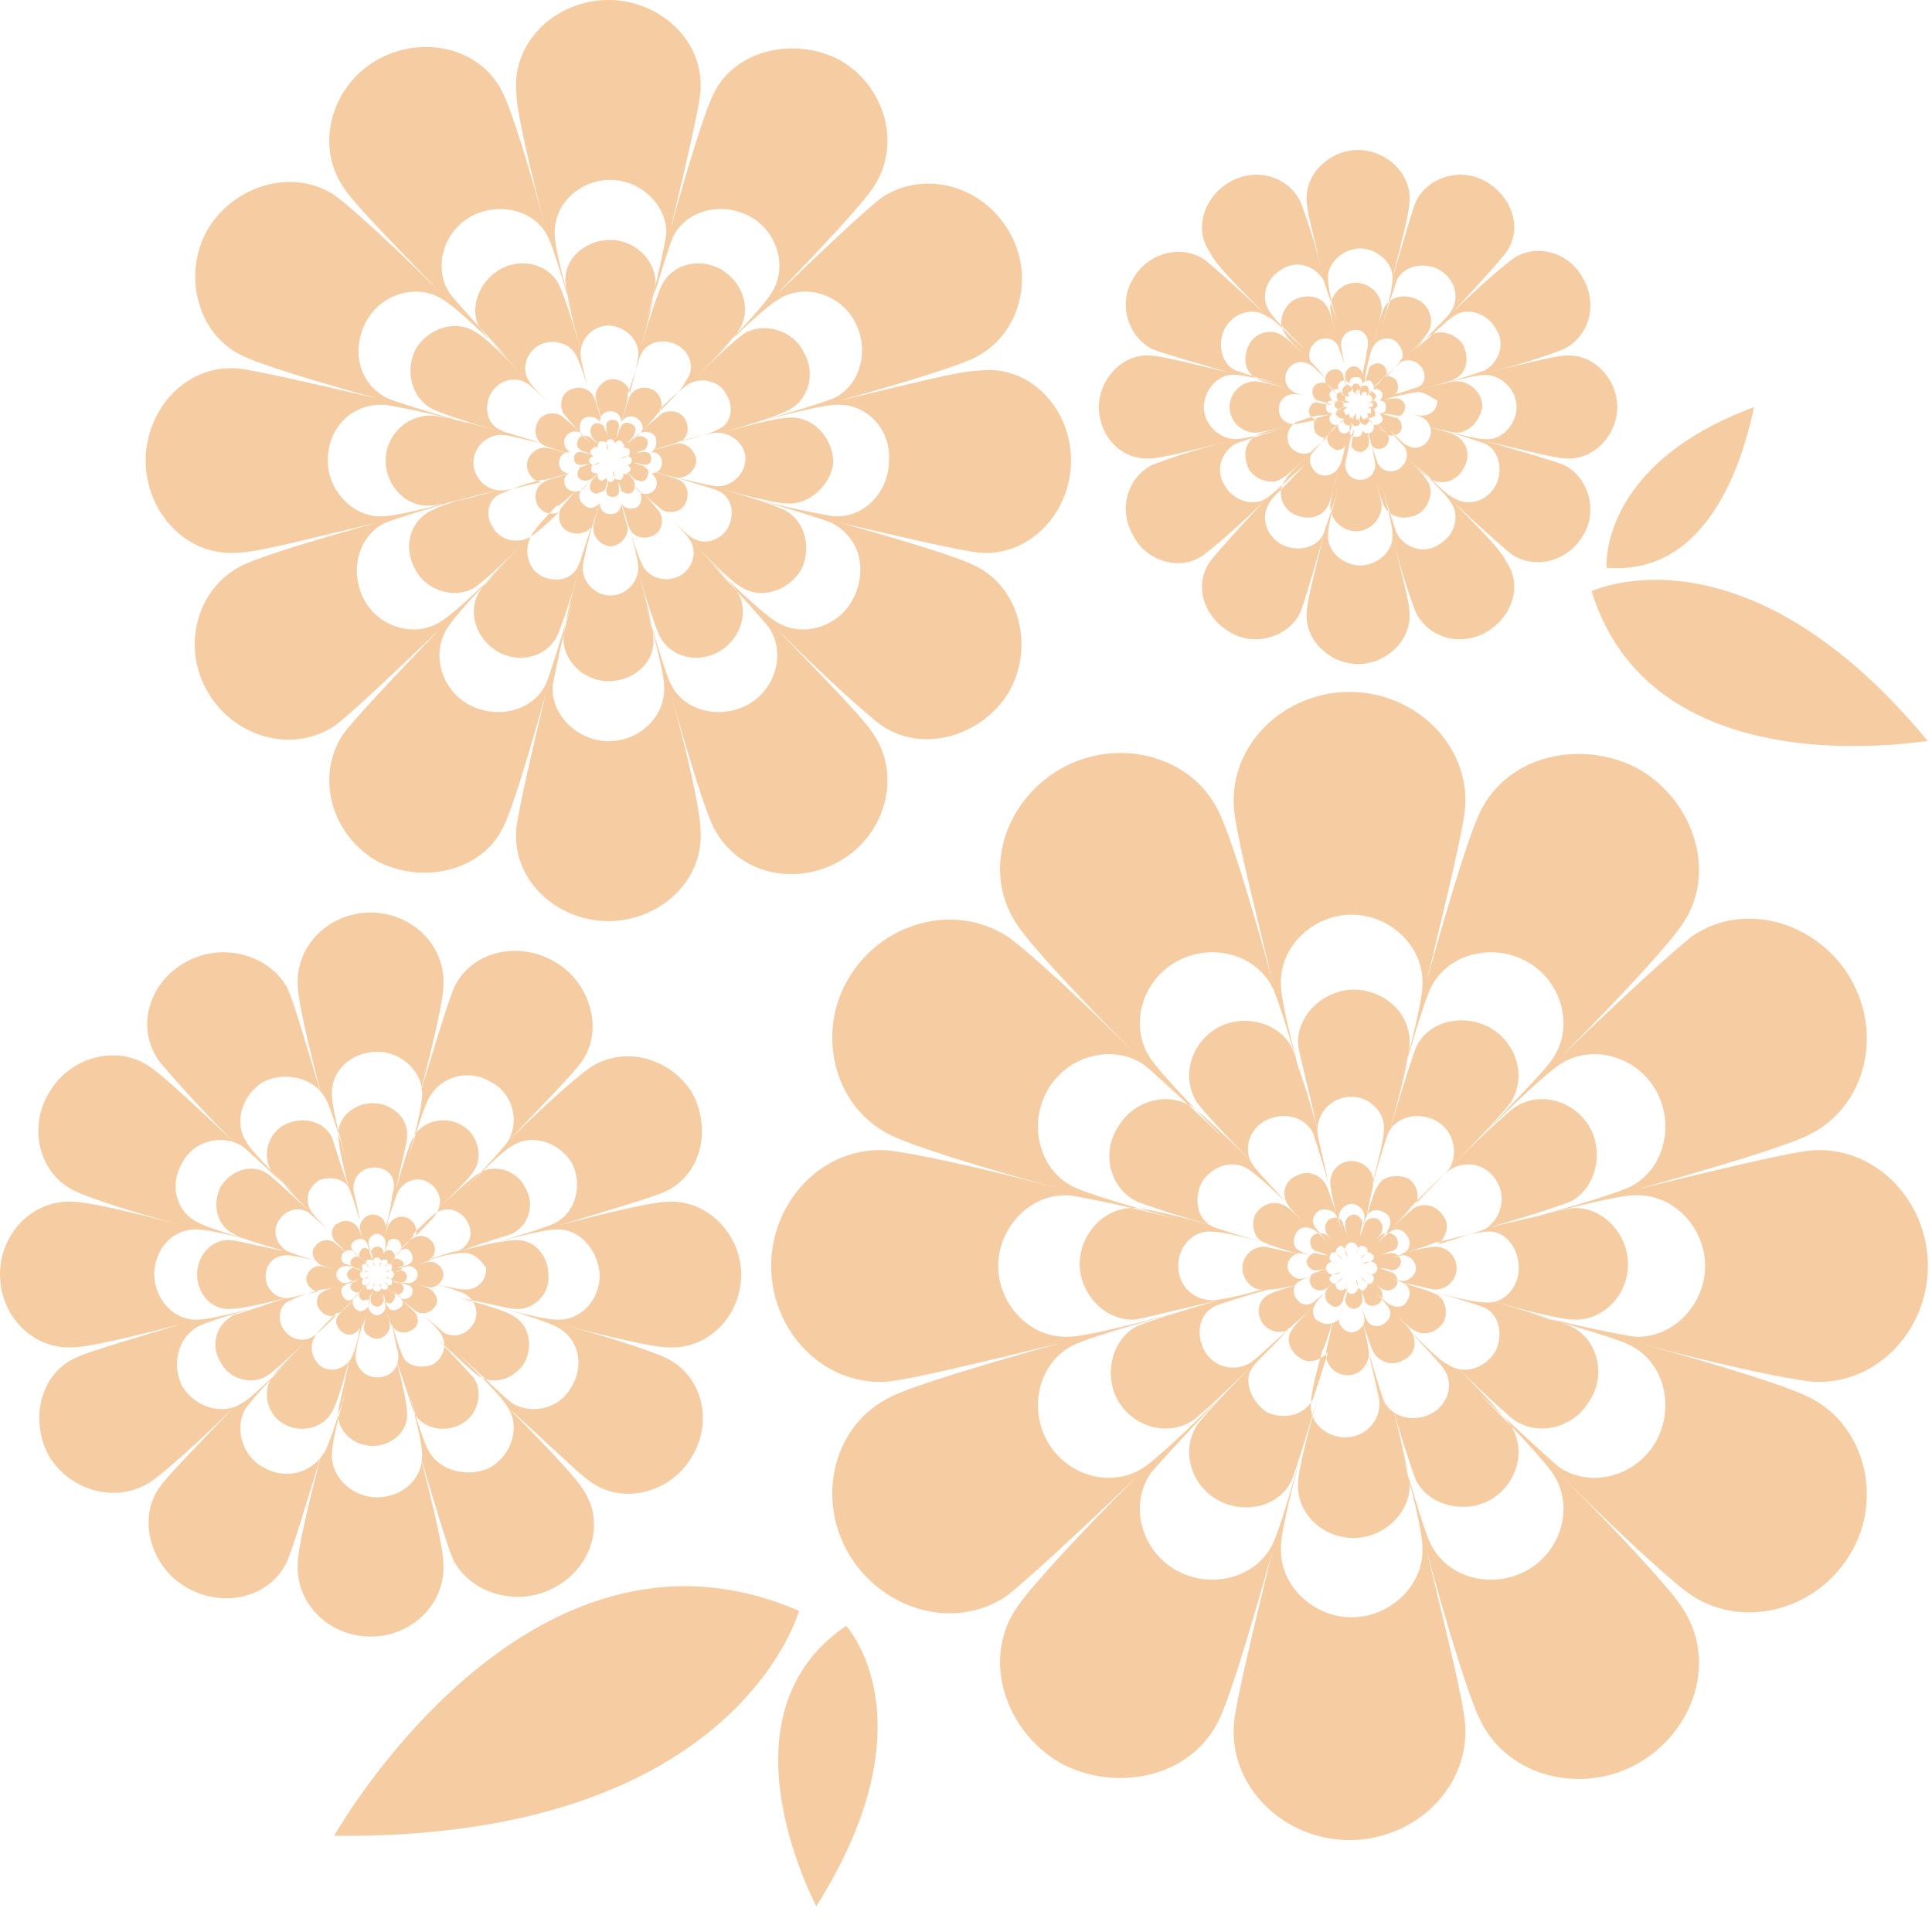 <svg width="55" height="55" viewBox="0 0 55 55" fill="none" xmlns="http://www.w3.org/2000/svg">
<path fill-rule="evenodd" clip-rule="evenodd" d="M30.491 13.111C30.491 14.575 29.332 15.855 27.868 15.733C27.32 15.672 25.734 15.306 23.905 14.879C25.673 15.367 27.259 15.855 27.746 16.099C29.027 16.709 29.454 18.416 28.722 19.697C27.99 20.916 26.344 21.465 25.124 20.673C24.697 20.368 23.478 19.27 22.136 17.928C23.417 19.27 24.575 20.429 24.88 20.916C25.673 22.136 25.185 23.783 23.905 24.514C22.624 25.246 20.977 24.88 20.307 23.539C20.063 23.051 19.575 21.465 19.087 19.697C19.575 21.465 19.941 23.112 19.941 23.6C20.063 25.063 18.782 26.222 17.319 26.222C15.855 26.222 14.575 25.063 14.697 23.6C14.757 23.051 15.123 21.465 15.55 19.697C15.062 21.465 14.575 23.051 14.331 23.539C13.721 24.819 12.013 25.185 10.733 24.514C9.452 23.783 8.964 22.136 9.757 20.916C10.062 20.49 11.22 19.27 12.501 17.928C11.159 19.209 9.94 20.368 9.513 20.673C8.293 21.465 6.647 20.977 5.915 19.697C5.183 18.477 5.549 16.77 6.891 16.099C7.379 15.855 8.964 15.367 10.733 14.879C8.903 15.306 7.318 15.733 6.769 15.733C5.305 15.855 4.147 14.575 4.147 13.111C4.147 11.647 5.305 10.367 6.769 10.489C7.318 10.55 8.903 10.916 10.733 11.342C8.964 10.855 7.379 10.367 6.891 10.123C5.61 9.513 5.183 7.806 5.915 6.525C6.647 5.305 8.293 4.757 9.513 5.549C9.94 5.854 11.159 6.952 12.501 8.293C11.22 6.952 10.062 5.793 9.757 5.305C8.964 4.086 9.452 2.439 10.733 1.707C12.013 0.976 13.721 1.342 14.331 2.683C14.575 3.171 15.062 4.757 15.55 6.525C15.062 4.757 14.697 3.11 14.697 2.622C14.575 1.159 15.855 0 17.319 0C18.782 0 20.063 1.159 19.941 2.622C19.88 3.171 19.514 4.757 19.087 6.525C19.575 4.757 20.063 3.171 20.307 2.683C20.916 1.403 22.624 1.037 23.905 1.707C25.185 2.439 25.673 4.086 24.88 5.305C24.575 5.793 23.417 7.013 22.136 8.354C23.478 7.074 24.697 5.915 25.124 5.61C26.344 4.818 27.99 5.305 28.722 6.586C29.454 7.806 29.088 9.513 27.746 10.184C27.259 10.428 25.673 10.916 23.905 11.403C25.734 10.977 27.32 10.55 27.868 10.55C29.332 10.367 30.491 11.647 30.491 13.111ZM23.783 11.525C23.478 11.525 22.441 11.769 21.343 12.074C22.441 11.769 23.417 11.464 23.722 11.342C24.514 10.977 24.758 9.94 24.331 9.147C23.905 8.354 22.868 8.05 22.136 8.537C21.831 8.72 21.099 9.391 20.307 10.184C21.099 9.391 21.77 8.659 21.953 8.354C22.441 7.623 22.136 6.586 21.343 6.159C20.551 5.732 19.514 5.976 19.148 6.769C19.026 7.074 18.721 8.05 18.416 9.086C18.721 7.989 18.904 7.013 18.965 6.708C19.026 5.854 18.233 5.122 17.38 5.122C16.465 5.122 15.733 5.854 15.794 6.708C15.794 7.013 16.038 7.989 16.343 9.086C16.038 7.989 15.733 7.013 15.611 6.769C15.245 5.976 14.209 5.732 13.416 6.159C12.623 6.586 12.318 7.623 12.806 8.354C12.989 8.598 13.66 9.33 14.453 10.184C13.66 9.391 12.928 8.72 12.623 8.537C11.891 8.05 10.855 8.354 10.428 9.147C10.001 9.94 10.184 10.916 11.038 11.342C11.342 11.464 12.318 11.769 13.416 12.074C12.318 11.769 11.342 11.586 10.977 11.525C10.001 11.464 9.33 12.196 9.33 13.111C9.33 13.965 10.062 14.757 10.916 14.697C11.22 14.697 12.257 14.453 13.355 14.148C12.257 14.453 11.281 14.757 10.977 14.879C10.184 15.245 9.94 16.282 10.367 17.075C10.794 17.867 11.83 18.172 12.562 17.684C12.867 17.502 13.599 16.831 14.392 16.038C13.599 16.831 12.928 17.563 12.745 17.867C12.257 18.599 12.562 19.636 13.355 20.063C14.148 20.49 15.184 20.246 15.55 19.453C15.672 19.148 15.977 18.172 16.282 17.136C15.977 18.233 15.794 19.209 15.733 19.514C15.672 20.368 16.465 21.099 17.319 21.099C18.233 21.099 18.965 20.368 18.904 19.514C18.904 19.209 18.66 18.233 18.355 17.136C18.66 18.233 18.965 19.209 19.087 19.453C19.453 20.246 20.49 20.49 21.282 20.063C22.075 19.636 22.38 18.599 21.892 17.867C21.709 17.624 21.038 16.892 20.246 16.038C21.038 16.831 21.77 17.502 22.075 17.684C22.807 18.172 23.844 17.867 24.27 17.075C24.697 16.282 24.514 15.306 23.661 14.879C23.356 14.757 22.38 14.453 21.282 14.148C22.38 14.453 23.356 14.636 23.722 14.697C24.636 14.757 25.307 13.965 25.307 13.111C25.368 12.196 24.636 11.464 23.783 11.525ZM22.38 14.331C22.136 14.331 21.343 14.148 20.49 13.904C21.343 14.148 22.075 14.392 22.319 14.514C22.929 14.818 23.112 15.611 22.807 16.221C22.441 16.831 21.648 17.075 21.099 16.709C20.856 16.587 20.307 16.038 19.697 15.428C20.307 16.038 20.856 16.648 20.977 16.831C21.343 17.38 21.099 18.172 20.49 18.538C19.88 18.904 19.087 18.721 18.782 18.111C18.66 17.867 18.416 17.136 18.172 16.282C18.416 17.136 18.599 17.928 18.599 18.172C18.66 18.843 18.05 19.392 17.319 19.392C16.648 19.392 16.038 18.843 16.038 18.172C16.038 17.928 16.221 17.136 16.465 16.282C16.221 17.136 15.977 17.867 15.855 18.111C15.55 18.721 14.757 18.904 14.148 18.538C13.538 18.172 13.294 17.38 13.66 16.831C13.782 16.587 14.331 16.038 14.94 15.428C14.331 16.038 13.721 16.587 13.538 16.709C12.989 17.075 12.135 16.831 11.83 16.221C11.464 15.611 11.647 14.818 12.318 14.514C12.562 14.392 13.294 14.148 14.148 13.965C13.294 14.209 12.501 14.392 12.257 14.392C11.586 14.453 10.977 13.843 10.977 13.111C10.977 12.44 11.525 11.83 12.257 11.83C12.501 11.83 13.294 12.013 14.148 12.257C13.294 12.013 12.562 11.769 12.318 11.647C11.708 11.342 11.525 10.55 11.83 9.94C12.196 9.33 12.989 9.086 13.538 9.452C13.782 9.574 14.331 10.123 14.94 10.733C14.331 10.123 13.782 9.513 13.66 9.33C13.355 8.842 13.599 8.05 14.209 7.684C14.818 7.318 15.611 7.501 15.916 8.11C16.038 8.354 16.282 9.086 16.526 9.94C16.282 9.086 16.099 8.293 16.099 8.05C16.038 7.379 16.648 6.83 17.38 6.83C18.05 6.83 18.66 7.379 18.66 8.05C18.66 8.293 18.477 9.086 18.233 9.94C18.477 9.086 18.721 8.354 18.843 8.11C19.148 7.501 19.941 7.318 20.551 7.684C21.16 8.05 21.404 8.842 21.038 9.391C20.916 9.635 20.368 10.184 19.758 10.794C20.368 10.184 20.977 9.635 21.16 9.513C21.709 9.147 22.563 9.391 22.868 10.001C23.234 10.611 23.051 11.403 22.38 11.708C22.136 11.83 21.404 12.074 20.551 12.318C21.404 12.074 22.197 11.891 22.441 11.891C23.112 11.83 23.722 12.44 23.722 13.172C23.661 13.782 23.051 14.392 22.38 14.331ZM15.428 16.404C15.794 16.587 16.282 16.526 16.465 16.099C16.526 15.977 16.648 15.55 16.831 15.001C16.709 15.184 16.404 15.245 16.16 15.123C15.916 15.001 15.855 14.697 15.977 14.453C16.038 14.392 16.221 14.148 16.465 13.904C16.221 14.148 15.977 14.331 15.916 14.392H15.855C15.489 14.757 15.184 15.123 15.123 15.245C14.879 15.733 15.062 16.221 15.428 16.404ZM17.075 14.331C17.075 14.514 17.197 14.636 17.38 14.636C17.563 14.636 17.684 14.514 17.684 14.331C17.745 14.453 17.928 14.514 18.111 14.453C18.233 14.392 18.294 14.209 18.233 14.026C18.172 13.965 18.05 13.843 17.928 13.721C18.05 13.843 18.233 13.965 18.233 14.026C18.355 14.087 18.538 14.087 18.66 13.904C18.721 13.782 18.721 13.599 18.538 13.477C18.721 13.477 18.843 13.355 18.843 13.172C18.843 12.989 18.721 12.867 18.538 12.867C18.66 12.806 18.721 12.623 18.66 12.44C18.599 12.318 18.416 12.257 18.233 12.318C18.172 12.379 18.05 12.501 17.928 12.623C18.05 12.501 18.172 12.318 18.233 12.318C18.355 12.196 18.294 12.013 18.111 11.891C17.989 11.83 17.806 11.83 17.684 12.013C17.684 11.83 17.563 11.708 17.38 11.708C17.197 11.708 17.075 11.83 17.075 12.013C17.014 11.891 16.831 11.83 16.648 11.891C16.526 11.952 16.465 12.135 16.526 12.318C16.587 12.379 16.709 12.501 16.831 12.623C16.709 12.501 16.526 12.379 16.526 12.318C16.404 12.257 16.221 12.257 16.099 12.44C16.038 12.562 16.038 12.745 16.221 12.867C16.038 12.867 15.916 12.989 15.916 13.172C15.916 13.355 16.038 13.477 16.221 13.477C16.038 13.538 16.038 13.721 16.099 13.843C16.16 13.965 16.343 14.026 16.526 13.965C16.587 13.904 16.709 13.782 16.831 13.66C16.709 13.782 16.587 13.965 16.526 13.965C16.465 14.087 16.465 14.27 16.648 14.392C16.77 14.514 16.953 14.453 17.075 14.331ZM14.026 15.001C14.209 15.367 14.697 15.489 15.062 15.306C15.184 15.245 15.55 14.94 15.916 14.575C15.672 14.697 15.428 14.575 15.306 14.392C15.184 14.148 15.245 13.843 15.489 13.721C15.55 13.66 15.855 13.599 16.221 13.477C15.916 13.538 15.611 13.66 15.489 13.66C15.489 13.66 15.489 13.66 15.428 13.66C14.879 13.782 14.453 13.965 14.331 14.026C13.904 14.148 13.782 14.636 14.026 15.001ZM17.319 9.269C16.892 9.269 16.526 9.635 16.526 10.062C16.526 10.245 16.648 10.672 16.77 11.22C16.648 10.672 16.465 10.245 16.404 10.123C16.221 9.757 15.733 9.635 15.367 9.818C15.001 10.001 14.818 10.489 15.062 10.855C15.123 10.977 15.489 11.342 15.855 11.708C15.489 11.342 15.123 10.977 15.001 10.916C14.636 10.672 14.148 10.855 13.965 11.22C13.782 11.586 13.843 12.074 14.27 12.257C14.392 12.318 14.879 12.44 15.428 12.623C14.879 12.501 14.453 12.379 14.27 12.379C13.843 12.379 13.477 12.745 13.477 13.172C13.477 13.599 13.843 13.965 14.27 13.965C14.453 13.965 14.879 13.843 15.428 13.721C15.184 13.721 15.001 13.477 15.001 13.233C15.001 12.989 15.245 12.745 15.489 12.745C15.611 12.745 15.855 12.806 16.221 12.928C15.916 12.806 15.611 12.745 15.489 12.684C15.245 12.562 15.184 12.257 15.306 12.013C15.428 11.769 15.733 11.708 15.977 11.83C16.038 11.891 16.282 12.074 16.526 12.318C16.282 12.074 16.099 11.83 16.038 11.769C15.916 11.525 15.977 11.22 16.221 11.099C16.465 10.977 16.77 11.038 16.892 11.281C16.953 11.342 17.014 11.647 17.136 12.013C17.075 11.708 16.953 11.403 16.953 11.281C16.953 11.038 17.197 10.794 17.441 10.794C17.684 10.794 17.928 10.977 17.928 11.22C18.05 10.733 18.172 10.245 18.172 10.062C18.172 9.635 17.745 9.269 17.319 9.269ZM19.27 9.818C18.904 9.635 18.416 9.696 18.233 10.123C18.172 10.245 18.05 10.733 17.867 11.22C17.867 11.22 17.867 11.22 17.867 11.281C17.867 11.403 17.806 11.647 17.684 12.013C17.806 11.708 17.867 11.403 17.928 11.281C18.05 11.038 18.355 10.977 18.599 11.099C18.782 11.22 18.904 11.464 18.782 11.708C19.148 11.342 19.453 11.038 19.514 10.855C19.819 10.489 19.636 10.001 19.27 9.818ZM20.673 11.22C20.49 10.855 20.002 10.733 19.636 10.916C19.514 10.977 19.148 11.281 18.782 11.647V11.708C18.721 11.769 18.538 12.013 18.294 12.257C18.538 12.013 18.782 11.83 18.843 11.769C19.087 11.647 19.392 11.708 19.514 11.952C19.636 12.196 19.575 12.44 19.392 12.562C19.88 12.44 20.307 12.318 20.49 12.196C20.795 12.074 20.916 11.586 20.673 11.22ZM20.429 12.318C20.246 12.318 19.819 12.44 19.331 12.562C19.27 12.623 18.965 12.684 18.599 12.806C18.904 12.745 19.209 12.623 19.331 12.623C19.575 12.623 19.819 12.867 19.819 13.111C19.819 13.355 19.575 13.599 19.331 13.599C19.209 13.599 18.965 13.538 18.599 13.416C18.904 13.538 19.209 13.599 19.331 13.66C19.575 13.782 19.636 14.087 19.514 14.331C19.392 14.575 19.087 14.636 18.843 14.514C18.782 14.453 18.538 14.27 18.294 14.026C18.538 14.27 18.721 14.514 18.782 14.575C18.904 14.818 18.843 15.123 18.599 15.245C18.355 15.367 18.05 15.306 17.928 15.062C17.867 14.94 17.806 14.636 17.684 14.331C17.745 14.636 17.867 14.94 17.867 15.062C17.867 15.306 17.624 15.55 17.38 15.55C17.136 15.55 16.892 15.306 16.892 15.062C16.892 14.94 16.953 14.697 17.075 14.331C16.953 14.636 16.892 14.94 16.831 15.062C16.709 15.55 16.587 16.038 16.587 16.16C16.587 16.587 16.953 16.953 17.38 16.953C17.806 16.953 18.172 16.587 18.172 16.16C18.172 15.977 18.05 15.55 17.928 15.001C18.05 15.55 18.233 15.977 18.294 16.099C18.477 16.465 18.965 16.587 19.331 16.404C19.697 16.221 19.88 15.733 19.636 15.367C19.575 15.245 19.209 14.879 18.843 14.514C19.209 14.879 19.575 15.245 19.697 15.306C20.063 15.55 20.551 15.367 20.734 15.001C20.916 14.636 20.856 14.148 20.429 13.965C20.307 13.904 19.819 13.782 19.27 13.599C19.819 13.721 20.246 13.843 20.429 13.843C20.856 13.843 21.221 13.477 21.221 13.05C21.221 12.684 20.856 12.318 20.429 12.318ZM16.892 14.026C16.77 13.965 16.77 13.843 16.831 13.721C16.831 13.66 16.953 13.599 17.014 13.477C16.892 13.599 16.831 13.66 16.77 13.66C16.648 13.721 16.526 13.66 16.465 13.599C16.404 13.477 16.465 13.355 16.526 13.294C16.587 13.294 16.709 13.233 16.831 13.172C16.709 13.233 16.587 13.233 16.526 13.233C16.404 13.233 16.343 13.172 16.343 13.05C16.343 12.928 16.404 12.867 16.526 12.867C16.587 12.867 16.709 12.928 16.831 12.928C16.709 12.867 16.587 12.867 16.526 12.806C16.404 12.745 16.404 12.623 16.465 12.501C16.526 12.379 16.648 12.379 16.77 12.44C16.831 12.44 16.892 12.562 17.014 12.623C16.892 12.501 16.831 12.44 16.831 12.379C16.77 12.257 16.831 12.135 16.892 12.074C17.014 12.013 17.136 12.074 17.197 12.135C17.197 12.196 17.258 12.318 17.319 12.44C17.258 12.318 17.258 12.196 17.258 12.135C17.258 12.013 17.319 11.952 17.441 11.952C17.563 11.952 17.623 12.013 17.623 12.135C17.623 12.196 17.563 12.318 17.563 12.44C17.623 12.318 17.624 12.196 17.684 12.135C17.745 12.013 17.867 12.013 17.989 12.074C18.111 12.135 18.111 12.257 18.05 12.379C18.05 12.44 17.928 12.501 17.867 12.623C17.989 12.501 18.05 12.44 18.111 12.44C18.233 12.379 18.355 12.44 18.416 12.501C18.477 12.623 18.416 12.745 18.355 12.806C18.294 12.806 18.172 12.867 18.05 12.928C18.172 12.867 18.294 12.867 18.355 12.867C18.477 12.867 18.538 12.928 18.538 13.05C18.538 13.172 18.477 13.233 18.355 13.233C18.294 13.233 18.172 13.172 18.05 13.172C18.172 13.233 18.294 13.233 18.355 13.294C18.477 13.355 18.477 13.477 18.416 13.599C18.355 13.721 18.233 13.721 18.111 13.66C18.05 13.66 17.989 13.538 17.867 13.477C17.989 13.599 18.05 13.66 18.05 13.721C18.111 13.843 18.05 13.965 17.989 14.026C17.867 14.087 17.745 14.026 17.684 13.965C17.684 13.904 17.623 13.782 17.563 13.66C17.623 13.782 17.623 13.904 17.623 13.965C17.623 14.087 17.563 14.148 17.441 14.148C17.319 14.148 17.258 14.087 17.258 13.965C17.258 13.904 17.319 13.782 17.319 13.66C17.258 13.782 17.258 13.904 17.197 13.965C17.075 14.026 16.953 14.087 16.892 14.026ZM17.075 13.66C17.136 13.721 17.197 13.66 17.258 13.599C17.258 13.66 17.319 13.721 17.38 13.721C17.441 13.721 17.502 13.66 17.502 13.599C17.502 13.599 17.502 13.477 17.441 13.416C17.441 13.477 17.502 13.599 17.502 13.599C17.502 13.66 17.624 13.66 17.684 13.66C17.745 13.599 17.745 13.538 17.745 13.477C17.806 13.538 17.867 13.477 17.928 13.416C17.989 13.355 17.928 13.294 17.867 13.233C17.928 13.233 17.989 13.172 17.989 13.111C17.989 13.05 17.928 12.989 17.867 12.989C17.867 12.989 17.745 12.989 17.684 13.05C17.745 13.05 17.867 12.989 17.867 12.989C17.928 12.989 17.928 12.867 17.928 12.806C17.867 12.745 17.806 12.745 17.745 12.745C17.806 12.684 17.745 12.623 17.684 12.562C17.624 12.501 17.563 12.562 17.502 12.623C17.502 12.562 17.441 12.501 17.38 12.501C17.319 12.501 17.258 12.562 17.258 12.623C17.258 12.623 17.258 12.745 17.319 12.806C17.319 12.745 17.258 12.623 17.258 12.623C17.258 12.562 17.136 12.562 17.075 12.562C17.014 12.623 17.014 12.684 17.014 12.745C16.953 12.684 16.892 12.745 16.831 12.806C16.77 12.867 16.831 12.928 16.892 12.989C16.831 12.989 16.77 13.05 16.77 13.111C16.77 13.172 16.831 13.233 16.892 13.233C16.892 13.233 17.014 13.233 17.075 13.172C17.014 13.172 16.892 13.233 16.892 13.233C16.831 13.233 16.831 13.355 16.831 13.416C16.892 13.477 16.953 13.477 17.014 13.477C17.014 13.538 17.014 13.66 17.075 13.66Z" fill="#f6cda2"/>
<path fill-rule="evenodd" clip-rule="evenodd" d="M54.883 36.04C54.883 37.869 53.419 39.455 51.59 39.333C50.919 39.272 48.907 38.845 46.651 38.235C48.907 38.845 50.858 39.455 51.468 39.76C53.115 40.553 53.602 42.687 52.688 44.211C51.773 45.797 49.7 46.407 48.175 45.431C47.626 45.065 46.102 43.663 44.455 42.016C46.102 43.663 47.504 45.187 47.87 45.736C48.907 47.26 48.236 49.273 46.651 50.188C45.065 51.102 42.931 50.614 42.138 48.968C41.833 48.358 41.223 46.407 40.614 44.15C41.162 46.407 41.65 48.358 41.711 49.09C41.833 50.919 40.248 52.383 38.418 52.383C36.589 52.383 35.003 50.919 35.125 49.09C35.186 48.419 35.674 46.407 36.223 44.15C35.613 46.346 35.003 48.358 34.698 48.968C33.906 50.614 31.771 51.041 30.186 50.188C28.6 49.273 27.929 47.199 28.966 45.736C29.332 45.187 30.735 43.663 32.381 42.016C30.735 43.602 29.21 45.004 28.661 45.431C27.137 46.468 25.063 45.797 24.148 44.211C23.234 42.626 23.722 40.553 25.368 39.76C25.978 39.455 27.99 38.845 30.186 38.235C27.929 38.784 25.917 39.272 25.246 39.333C23.417 39.455 21.953 37.869 21.953 36.04C21.953 34.21 23.417 32.625 25.246 32.747C25.917 32.808 27.929 33.235 30.186 33.844C27.929 33.235 25.978 32.625 25.368 32.32C23.722 31.527 23.234 29.393 24.148 27.868C25.063 26.283 27.137 25.673 28.661 26.649C29.21 27.015 30.735 28.417 32.381 30.064C30.735 28.417 29.332 26.893 28.966 26.344C27.929 24.819 28.6 22.807 30.186 21.892C31.771 20.977 33.906 21.465 34.698 23.112C35.003 23.722 35.613 25.673 36.223 27.929C35.674 25.673 35.186 23.722 35.125 22.99C35.003 21.16 36.589 19.697 38.418 19.697C40.248 19.697 41.833 21.16 41.711 22.99C41.65 23.661 41.162 25.673 40.614 27.929C41.223 25.734 41.833 23.722 42.138 23.112C42.931 21.465 45.065 21.038 46.651 21.892C48.236 22.807 48.907 24.88 47.87 26.344C47.504 26.893 46.102 28.417 44.455 30.064C46.102 28.478 47.626 27.076 48.175 26.649C49.7 25.612 51.773 26.283 52.688 27.868C53.602 29.454 53.115 31.527 51.468 32.32C50.858 32.625 48.846 33.235 46.651 33.844C48.907 33.296 50.919 32.808 51.59 32.747C53.419 32.625 54.883 34.21 54.883 36.04ZM46.529 34.028C46.102 34.028 44.882 34.332 43.48 34.698C44.821 34.332 46.041 33.967 46.407 33.784C47.382 33.296 47.687 32.015 47.138 31.039C46.59 30.064 45.309 29.698 44.394 30.308C44.028 30.552 43.114 31.405 42.138 32.381C43.114 31.344 44.028 30.43 44.211 30.125C44.821 29.21 44.455 27.929 43.48 27.381C42.504 26.832 41.223 27.137 40.735 28.112C40.553 28.478 40.187 29.698 39.821 31.039C40.187 29.698 40.492 28.478 40.492 28.051C40.553 26.954 39.577 26.039 38.479 26.039C37.382 26.039 36.406 26.954 36.467 28.051C36.467 28.478 36.772 29.698 37.138 31.039C36.772 29.698 36.406 28.478 36.223 28.112C35.735 27.137 34.454 26.832 33.479 27.381C32.503 27.929 32.137 29.21 32.747 30.125C32.991 30.491 33.844 31.405 34.82 32.381C33.784 31.405 32.869 30.552 32.564 30.308C31.649 29.698 30.369 30.064 29.82 31.039C29.271 32.015 29.576 33.296 30.552 33.784C30.917 33.967 32.137 34.332 33.479 34.698C32.076 34.332 30.857 34.089 30.43 34.028C29.332 33.967 28.417 34.942 28.417 36.04C28.417 37.138 29.332 38.113 30.43 38.052C30.857 38.052 32.076 37.747 33.479 37.382C32.137 37.747 30.917 38.113 30.552 38.296C29.576 38.784 29.271 40.065 29.82 41.04C30.369 42.016 31.649 42.382 32.564 41.772C32.93 41.528 33.844 40.674 34.82 39.699C33.844 40.735 32.991 41.65 32.747 41.955C32.137 42.87 32.503 44.15 33.479 44.699C34.454 45.248 35.735 44.943 36.223 43.967C36.406 43.602 36.772 42.382 37.138 41.04C36.772 42.382 36.467 43.602 36.467 44.028C36.406 45.126 37.382 46.041 38.479 46.041C39.577 46.041 40.553 45.126 40.492 44.028C40.492 43.602 40.187 42.382 39.821 41.04C40.187 42.382 40.553 43.602 40.735 43.967C41.223 44.943 42.504 45.248 43.48 44.699C44.455 44.15 44.821 42.87 44.211 41.955C43.967 41.589 43.114 40.674 42.138 39.699C43.175 40.674 44.089 41.528 44.394 41.772C45.309 42.382 46.59 42.016 47.138 41.04C47.687 40.065 47.382 38.784 46.407 38.296C46.041 38.113 44.821 37.747 43.48 37.382C44.882 37.747 46.102 37.991 46.529 38.052C47.626 38.113 48.541 37.138 48.541 36.04C48.541 34.942 47.626 33.967 46.529 34.028ZM44.76 37.564C44.455 37.564 43.48 37.321 42.382 37.016C43.48 37.321 44.394 37.625 44.699 37.747C45.492 38.113 45.736 39.15 45.248 39.882C44.821 40.614 43.846 40.918 43.114 40.431C42.87 40.248 42.138 39.577 41.345 38.784C42.138 39.577 42.809 40.309 42.992 40.553C43.48 41.284 43.175 42.26 42.443 42.687C41.711 43.114 40.674 42.87 40.309 42.138C40.187 41.833 39.882 40.918 39.577 39.821C39.882 40.918 40.065 41.833 40.126 42.199C40.187 43.053 39.394 43.785 38.54 43.785C37.686 43.785 36.894 43.114 36.955 42.199C36.955 41.894 37.199 40.918 37.503 39.821C37.199 40.857 36.894 41.833 36.772 42.138C36.406 42.931 35.369 43.114 34.637 42.687C33.906 42.26 33.601 41.284 34.089 40.553C34.271 40.309 34.942 39.577 35.735 38.784C34.942 39.577 34.21 40.248 33.967 40.431C33.235 40.918 32.259 40.614 31.832 39.882C31.405 39.15 31.649 38.113 32.381 37.747C32.686 37.625 33.601 37.321 34.698 37.016C33.601 37.26 32.686 37.503 32.32 37.564C31.466 37.625 30.735 36.833 30.735 35.979C30.735 35.125 31.466 34.332 32.32 34.393C32.625 34.393 33.601 34.637 34.698 34.942C33.601 34.637 32.686 34.332 32.381 34.21C31.588 33.844 31.344 32.808 31.832 32.076C32.259 31.344 33.235 31.039 33.967 31.527C34.21 31.71 34.942 32.381 35.735 33.174C34.942 32.381 34.271 31.649 34.089 31.405C33.601 30.674 33.906 29.698 34.637 29.271C35.369 28.844 36.406 29.088 36.772 29.82C36.894 30.125 37.199 31.039 37.503 32.137C37.26 31.039 37.016 30.125 36.955 29.759C36.894 28.905 37.686 28.173 38.54 28.173C39.394 28.173 40.187 28.844 40.126 29.759C40.126 30.064 39.882 31.039 39.577 32.137C39.882 31.1 40.187 30.125 40.309 29.82C40.674 29.027 41.711 28.844 42.443 29.271C43.175 29.698 43.48 30.674 42.992 31.405C42.809 31.649 42.138 32.381 41.345 33.174C42.138 32.381 42.87 31.71 43.114 31.527C43.846 31.039 44.821 31.344 45.248 32.076C45.675 32.808 45.431 33.844 44.699 34.21C44.394 34.332 43.48 34.637 42.382 34.942C43.48 34.698 44.394 34.454 44.76 34.393C45.614 34.332 46.346 35.125 46.346 35.979C46.346 36.894 45.614 37.625 44.76 37.564ZM36.04 40.187C36.528 40.431 37.138 40.309 37.381 39.821C37.442 39.638 37.625 39.089 37.808 38.479C37.625 38.723 37.26 38.845 37.016 38.662C36.711 38.479 36.589 38.113 36.772 37.869C36.833 37.747 37.077 37.503 37.381 37.199C37.077 37.503 36.772 37.747 36.711 37.808C36.711 37.808 36.65 37.808 36.65 37.869C36.223 38.357 35.796 38.723 35.674 38.906C35.369 39.272 35.613 39.882 36.04 40.187ZM38.113 37.564C38.113 37.747 38.296 37.93 38.479 37.93C38.662 37.93 38.845 37.747 38.845 37.564C38.845 37.503 38.784 37.26 38.723 37.016C38.784 37.26 38.845 37.503 38.906 37.564C38.967 37.747 39.211 37.808 39.394 37.686C39.577 37.564 39.638 37.381 39.516 37.199C39.455 37.138 39.333 36.955 39.15 36.772C39.333 36.955 39.516 37.138 39.577 37.138C39.76 37.26 40.004 37.199 40.065 37.016C40.187 36.833 40.126 36.589 39.943 36.528C39.882 36.467 39.638 36.406 39.394 36.345C39.638 36.406 39.882 36.467 39.943 36.467C40.126 36.467 40.309 36.284 40.309 36.101C40.309 35.918 40.126 35.735 39.943 35.735C39.882 35.735 39.638 35.796 39.394 35.857C39.638 35.796 39.882 35.735 39.943 35.674C40.126 35.613 40.187 35.369 40.065 35.186C39.943 35.003 39.76 34.942 39.577 35.064C39.516 35.125 39.333 35.247 39.15 35.43C39.333 35.247 39.516 35.064 39.516 35.003C39.638 34.82 39.577 34.576 39.394 34.515C39.211 34.393 38.967 34.454 38.906 34.637C38.845 34.698 38.784 34.942 38.723 35.186C38.784 34.942 38.845 34.698 38.845 34.637C38.845 34.454 38.662 34.271 38.479 34.271C38.296 34.271 38.113 34.454 38.113 34.637C38.113 34.698 38.174 34.942 38.235 35.186C38.174 34.942 38.113 34.698 38.052 34.637C37.991 34.454 37.747 34.393 37.564 34.454C37.382 34.576 37.321 34.759 37.442 34.942C37.503 35.003 37.625 35.186 37.808 35.369C37.625 35.186 37.442 35.003 37.381 35.003C37.199 34.881 36.955 34.942 36.894 35.125C36.772 35.308 36.833 35.552 37.016 35.613C37.077 35.674 37.321 35.735 37.564 35.796C37.321 35.735 37.077 35.674 37.016 35.674C36.833 35.674 36.65 35.857 36.65 36.04C36.65 36.223 36.833 36.406 37.016 36.406C37.077 36.406 37.321 36.345 37.564 36.284C37.321 36.345 37.077 36.406 37.016 36.467C36.833 36.528 36.772 36.772 36.894 36.955C37.016 37.138 37.199 37.199 37.381 37.077C37.442 37.016 37.625 36.894 37.808 36.711C37.625 36.894 37.442 37.077 37.442 37.138C37.321 37.321 37.382 37.564 37.564 37.625C37.747 37.747 37.991 37.686 38.113 37.564C38.113 37.503 38.174 37.26 38.235 37.016C38.174 37.26 38.113 37.442 38.113 37.564ZM34.271 38.418C34.515 38.906 35.125 39.089 35.613 38.784C35.796 38.662 36.162 38.296 36.65 37.869C36.406 37.991 36.04 37.869 35.918 37.625C35.735 37.321 35.857 36.955 36.162 36.833C36.284 36.772 36.65 36.65 37.077 36.528C36.65 36.65 36.284 36.711 36.162 36.711H36.101C35.43 36.894 34.881 37.077 34.698 37.138C34.149 37.321 34.028 37.93 34.271 38.418ZM38.479 31.222C37.93 31.222 37.503 31.649 37.503 32.198C37.503 32.381 37.686 32.991 37.808 33.662C37.625 32.991 37.442 32.442 37.381 32.259C37.138 31.771 36.528 31.649 36.04 31.893C35.552 32.137 35.369 32.747 35.674 33.174C35.796 33.357 36.223 33.784 36.65 34.271C36.162 33.784 35.735 33.418 35.552 33.296C35.125 32.991 34.515 33.174 34.21 33.662C33.967 34.149 34.089 34.759 34.576 34.942C34.759 35.003 35.308 35.186 35.979 35.369C35.308 35.186 34.759 35.064 34.515 35.064C33.967 35.003 33.54 35.491 33.54 36.04C33.54 36.589 33.967 37.016 34.515 37.016C34.698 37.016 35.308 36.894 35.918 36.711C35.613 36.711 35.369 36.406 35.369 36.101C35.369 35.796 35.613 35.491 35.979 35.491C36.101 35.491 36.467 35.613 36.894 35.674C36.467 35.552 36.101 35.43 35.979 35.369C35.674 35.247 35.613 34.82 35.735 34.576C35.918 34.271 36.284 34.149 36.589 34.332C36.711 34.393 36.955 34.637 37.26 34.942C36.955 34.637 36.711 34.393 36.65 34.271C36.467 33.967 36.589 33.601 36.894 33.479C37.199 33.296 37.564 33.418 37.747 33.723C37.808 33.844 37.93 34.21 38.052 34.576C37.93 34.149 37.869 33.784 37.869 33.662C37.869 33.357 38.113 33.052 38.479 33.052C38.784 33.052 39.089 33.296 39.089 33.601C39.272 32.93 39.394 32.381 39.394 32.198C39.455 31.649 38.967 31.222 38.479 31.222ZM40.857 31.893C40.37 31.649 39.76 31.771 39.516 32.259C39.455 32.442 39.272 32.991 39.089 33.662V33.723C39.089 33.844 38.967 34.21 38.906 34.637C39.028 34.21 39.15 33.844 39.211 33.784C39.333 33.479 39.76 33.418 40.065 33.54C40.309 33.662 40.431 34.028 40.309 34.271C40.735 33.784 41.162 33.418 41.284 33.235C41.528 32.747 41.345 32.137 40.857 31.893ZM42.626 33.662C42.382 33.174 41.772 32.991 41.284 33.296C41.101 33.418 40.735 33.784 40.248 34.271C40.248 34.271 40.248 34.332 40.187 34.332C40.126 34.454 39.882 34.698 39.577 35.003C39.882 34.698 40.187 34.454 40.248 34.393C40.553 34.21 40.918 34.332 41.101 34.637C41.284 34.881 41.162 35.247 40.918 35.43C41.528 35.247 42.077 35.064 42.26 35.003C42.748 34.698 42.87 34.089 42.626 33.662ZM42.321 35.064C42.138 35.064 41.589 35.186 40.918 35.369C40.918 35.369 40.918 35.369 40.857 35.369C40.735 35.43 40.37 35.552 39.943 35.674C40.37 35.552 40.735 35.491 40.857 35.491C41.162 35.491 41.467 35.735 41.467 36.101C41.467 36.406 41.223 36.711 40.857 36.711C40.735 36.711 40.37 36.589 39.943 36.528C40.37 36.65 40.735 36.772 40.857 36.833C41.162 36.955 41.223 37.381 41.101 37.625C40.918 37.93 40.553 38.052 40.248 37.869C40.126 37.808 39.882 37.564 39.577 37.26C39.882 37.564 40.126 37.808 40.187 37.93C40.37 38.235 40.248 38.601 39.943 38.723C39.638 38.906 39.272 38.784 39.089 38.479C39.028 38.357 38.906 37.991 38.784 37.625C38.906 38.052 38.967 38.418 38.967 38.54C38.967 38.845 38.723 39.15 38.357 39.15C38.052 39.15 37.747 38.906 37.747 38.54C37.747 38.418 37.869 38.052 37.93 37.625C37.808 38.052 37.686 38.418 37.625 38.479C37.625 38.479 37.625 38.479 37.625 38.54C37.442 39.15 37.321 39.699 37.321 39.943C37.26 40.492 37.747 40.918 38.296 40.918C38.845 40.918 39.272 40.492 39.272 39.943C39.272 39.76 39.089 39.15 38.967 38.479C39.15 39.15 39.333 39.699 39.394 39.882C39.638 40.37 40.248 40.492 40.735 40.248C41.223 40.004 41.406 39.394 41.101 38.967C40.979 38.784 40.553 38.357 40.126 37.869C40.613 38.357 41.04 38.784 41.223 38.845C41.65 39.15 42.26 38.967 42.565 38.479C42.809 37.991 42.687 37.381 42.199 37.199C42.016 37.138 41.467 36.955 40.796 36.772C41.467 36.955 42.016 37.077 42.26 37.077C42.809 37.138 43.236 36.65 43.236 36.101C43.236 35.491 42.809 35.003 42.321 35.064ZM37.869 37.138C37.747 37.077 37.686 36.894 37.747 36.772C37.747 36.711 37.869 36.589 37.991 36.467C37.869 36.589 37.747 36.711 37.686 36.711C37.564 36.772 37.381 36.711 37.321 36.589C37.26 36.467 37.26 36.284 37.442 36.223C37.503 36.223 37.625 36.162 37.808 36.101C37.625 36.162 37.503 36.162 37.442 36.162C37.321 36.162 37.199 36.04 37.199 35.918C37.199 35.796 37.321 35.674 37.442 35.674C37.503 35.674 37.625 35.735 37.808 35.735C37.625 35.674 37.503 35.613 37.442 35.613C37.321 35.552 37.26 35.369 37.321 35.247C37.381 35.125 37.564 35.064 37.686 35.125C37.747 35.125 37.869 35.247 37.991 35.369C37.869 35.247 37.747 35.125 37.747 35.064C37.686 34.942 37.747 34.759 37.869 34.698C37.991 34.637 38.174 34.637 38.235 34.82C38.235 34.881 38.296 35.003 38.357 35.186C38.296 35.003 38.296 34.881 38.296 34.82C38.296 34.698 38.418 34.576 38.54 34.576C38.662 34.576 38.784 34.698 38.784 34.82C38.784 34.881 38.723 35.003 38.723 35.186C38.784 35.003 38.845 34.881 38.845 34.82C38.906 34.698 39.089 34.637 39.211 34.698C39.333 34.759 39.394 34.942 39.333 35.064C39.333 35.125 39.211 35.247 39.089 35.369C39.211 35.247 39.333 35.125 39.394 35.125C39.516 35.064 39.699 35.125 39.76 35.247C39.821 35.369 39.821 35.552 39.638 35.613C39.577 35.613 39.455 35.674 39.272 35.735C39.455 35.674 39.577 35.674 39.638 35.674C39.76 35.674 39.882 35.796 39.882 35.918C39.882 36.04 39.76 36.162 39.638 36.162C39.577 36.162 39.455 36.101 39.272 36.101C39.455 36.162 39.577 36.223 39.638 36.223C39.76 36.284 39.821 36.467 39.76 36.589C39.699 36.711 39.516 36.772 39.394 36.711C39.333 36.711 39.211 36.589 39.089 36.467C39.211 36.589 39.333 36.711 39.333 36.772C39.394 36.894 39.333 37.077 39.211 37.138C39.089 37.199 38.906 37.199 38.845 37.016C38.845 36.955 38.784 36.833 38.723 36.65C38.784 36.833 38.784 36.955 38.784 37.016C38.784 37.138 38.662 37.26 38.54 37.26C38.418 37.26 38.296 37.138 38.296 37.016C38.296 36.955 38.357 36.833 38.357 36.65C38.296 36.833 38.235 36.955 38.235 37.016C38.174 37.199 37.991 37.26 37.869 37.138ZM38.113 36.711C38.174 36.772 38.296 36.711 38.296 36.65C38.296 36.65 38.357 36.528 38.357 36.406C38.357 36.528 38.296 36.589 38.296 36.65C38.296 36.711 38.357 36.833 38.479 36.833C38.54 36.833 38.662 36.772 38.662 36.65C38.662 36.589 38.662 36.528 38.601 36.406C38.601 36.528 38.662 36.589 38.662 36.65C38.723 36.711 38.784 36.772 38.845 36.711C38.906 36.65 38.967 36.589 38.906 36.528C38.906 36.528 38.845 36.406 38.723 36.345C38.784 36.406 38.845 36.467 38.906 36.528C38.967 36.589 39.089 36.528 39.089 36.467C39.15 36.406 39.089 36.284 39.028 36.284C39.028 36.284 38.906 36.223 38.784 36.223C38.906 36.223 38.967 36.284 39.028 36.284C39.089 36.284 39.211 36.223 39.211 36.101C39.211 36.04 39.15 35.918 39.028 35.918C38.967 35.918 38.906 35.918 38.784 35.979C38.906 35.979 38.967 35.918 39.028 35.918C39.089 35.857 39.15 35.796 39.089 35.735C39.028 35.674 38.967 35.613 38.906 35.674C38.906 35.674 38.784 35.735 38.723 35.857C38.784 35.796 38.845 35.735 38.906 35.674C38.967 35.613 38.906 35.491 38.845 35.491C38.784 35.43 38.662 35.491 38.662 35.552C38.662 35.552 38.601 35.674 38.601 35.796C38.601 35.674 38.662 35.613 38.662 35.552C38.662 35.491 38.601 35.369 38.479 35.369C38.418 35.369 38.296 35.43 38.296 35.552C38.296 35.613 38.296 35.674 38.357 35.796C38.357 35.674 38.296 35.613 38.296 35.552C38.235 35.491 38.174 35.43 38.113 35.491C38.052 35.552 37.991 35.613 38.052 35.674C38.052 35.674 38.113 35.796 38.235 35.857C38.174 35.796 38.113 35.735 38.052 35.674C37.991 35.613 37.869 35.674 37.869 35.735C37.808 35.796 37.869 35.918 37.93 35.918C37.93 35.918 38.052 35.979 38.174 35.979C38.052 35.979 37.991 35.918 37.93 35.918C37.869 35.918 37.747 35.979 37.747 36.101C37.747 36.162 37.808 36.284 37.93 36.284C37.991 36.284 38.052 36.284 38.174 36.223C38.052 36.223 37.991 36.284 37.93 36.284C37.869 36.345 37.808 36.406 37.869 36.467C37.93 36.528 37.991 36.589 38.052 36.528C38.052 36.528 38.174 36.467 38.235 36.345C38.174 36.406 38.113 36.467 38.052 36.528C37.991 36.589 38.052 36.711 38.113 36.711Z" fill="#f6cda2"/>
<path fill-rule="evenodd" clip-rule="evenodd" d="M21.099 36.284C21.099 37.442 20.185 38.418 19.026 38.357C18.599 38.357 17.319 38.052 15.916 37.686C17.319 38.052 18.599 38.479 18.965 38.662C20.002 39.15 20.307 40.492 19.697 41.467C19.148 42.443 17.806 42.87 16.831 42.199C16.465 41.955 15.55 41.04 14.453 40.065C15.489 41.101 16.404 42.077 16.587 42.382C17.258 43.358 16.831 44.638 15.794 45.187C14.818 45.736 13.477 45.431 12.928 44.455C12.745 44.089 12.379 42.809 11.952 41.406C12.318 42.809 12.623 44.089 12.623 44.516C12.684 45.675 11.708 46.59 10.55 46.59C9.391 46.59 8.415 45.675 8.476 44.516C8.476 44.089 8.781 42.809 9.147 41.406C8.72 42.809 8.354 44.028 8.171 44.455C7.684 45.492 6.342 45.797 5.305 45.187C4.33 44.638 3.903 43.297 4.513 42.382C4.757 42.016 5.671 41.101 6.647 40.065C5.61 41.101 4.635 41.955 4.269 42.199C3.293 42.809 2.012 42.443 1.403 41.467C0.854 40.492 1.098 39.15 2.134 38.662C2.5 38.479 3.781 38.113 5.183 37.686C3.781 38.052 2.5 38.357 2.073 38.357C0.915 38.418 0 37.442 0 36.284C0 35.125 0.915 34.149 2.073 34.21C2.5 34.21 3.781 34.515 5.183 34.881C3.781 34.515 2.5 34.089 2.134 33.906C1.098 33.418 0.793 32.076 1.403 31.1C1.951 30.125 3.293 29.698 4.269 30.369C4.635 30.613 5.549 31.466 6.647 32.503C5.61 31.466 4.757 30.491 4.513 30.186C3.842 29.21 4.269 27.929 5.305 27.381C6.281 26.832 7.623 27.137 8.171 28.112C8.354 28.478 8.72 29.759 9.147 31.161C8.781 29.759 8.476 28.478 8.476 28.051C8.415 26.893 9.391 25.978 10.55 25.978C11.708 25.978 12.684 26.893 12.623 28.051C12.623 28.478 12.318 29.759 11.952 31.161C12.379 29.759 12.745 28.539 12.928 28.112C13.416 27.076 14.757 26.771 15.794 27.381C16.77 27.929 17.197 29.271 16.587 30.186C16.343 30.552 15.428 31.466 14.453 32.503C15.489 31.466 16.465 30.613 16.831 30.369C17.806 29.759 19.087 30.125 19.697 31.1C20.246 32.076 20.002 33.418 18.965 33.906C18.599 34.089 17.319 34.454 15.916 34.881C17.319 34.515 18.599 34.21 19.026 34.21C20.124 34.149 21.099 35.125 21.099 36.284ZM15.794 35.003C15.55 35.003 14.757 35.186 13.904 35.43C14.757 35.186 15.55 34.942 15.794 34.82C16.404 34.515 16.587 33.723 16.282 33.113C15.916 32.503 15.123 32.259 14.575 32.625C14.331 32.747 13.782 33.296 13.111 33.967C13.721 33.357 14.27 32.747 14.453 32.503C14.818 31.893 14.575 31.1 13.965 30.796C13.355 30.43 12.562 30.613 12.196 31.283C12.074 31.527 11.83 32.259 11.586 33.113C11.83 32.259 12.013 31.466 12.013 31.222C12.074 30.552 11.464 29.942 10.733 29.942C10.001 29.942 9.391 30.491 9.452 31.222C9.452 31.466 9.635 32.259 9.879 33.113C9.635 32.259 9.391 31.466 9.269 31.283C8.964 30.674 8.11 30.491 7.501 30.796C6.891 31.161 6.647 31.954 7.013 32.503C7.135 32.747 7.684 33.296 8.354 33.967C7.684 33.357 7.135 32.808 6.891 32.625C6.281 32.259 5.488 32.503 5.183 33.113C4.818 33.723 5 34.515 5.671 34.82C5.915 34.942 6.647 35.186 7.562 35.43C6.708 35.186 5.915 35.003 5.671 35.003C4.939 34.942 4.391 35.552 4.391 36.284C4.391 36.955 4.939 37.625 5.671 37.564C5.915 37.564 6.708 37.382 7.562 37.138C6.708 37.382 5.915 37.625 5.671 37.747C5.061 38.052 4.878 38.845 5.183 39.455C5.549 40.065 6.342 40.309 6.891 39.943C7.135 39.821 7.684 39.272 8.354 38.601C7.745 39.211 7.196 39.821 7.013 40.065C6.647 40.613 6.891 41.467 7.501 41.772C8.11 42.138 8.903 41.955 9.269 41.284C9.391 41.04 9.635 40.309 9.879 39.455C9.635 40.309 9.452 41.101 9.452 41.345C9.391 42.016 10.001 42.626 10.733 42.626C11.464 42.626 12.074 42.077 12.013 41.345C12.013 41.101 11.83 40.309 11.586 39.455C11.83 40.309 12.074 41.101 12.196 41.284C12.501 41.894 13.355 42.077 13.965 41.772C14.575 41.406 14.818 40.613 14.453 40.065C14.331 39.821 13.782 39.272 13.111 38.601C13.782 39.211 14.331 39.76 14.575 39.943C15.184 40.309 15.977 40.065 16.282 39.455C16.648 38.845 16.465 38.052 15.794 37.747C15.55 37.625 14.818 37.382 13.904 37.138C14.757 37.382 15.55 37.564 15.794 37.564C16.526 37.625 17.075 37.016 17.075 36.284C17.014 35.552 16.465 34.942 15.794 35.003ZM14.636 37.26C14.453 37.26 13.843 37.077 13.111 36.955C13.782 37.138 14.392 37.321 14.575 37.442C15.062 37.686 15.184 38.296 14.94 38.784C14.636 39.272 14.026 39.455 13.599 39.15C13.416 39.028 12.989 38.601 12.44 38.113C12.928 38.601 13.355 39.089 13.477 39.211C13.782 39.638 13.599 40.309 13.111 40.553C12.623 40.796 12.013 40.674 11.769 40.187C11.708 40.004 11.525 39.394 11.281 38.723C11.464 39.394 11.586 40.004 11.586 40.187C11.647 40.735 11.16 41.162 10.611 41.162C10.062 41.162 9.574 40.735 9.635 40.187C9.635 40.004 9.818 39.394 9.94 38.723C9.757 39.394 9.574 40.004 9.452 40.187C9.208 40.674 8.537 40.796 8.11 40.553C7.623 40.309 7.44 39.638 7.745 39.211C7.867 39.028 8.293 38.601 8.781 38.113C8.293 38.601 7.806 39.028 7.623 39.15C7.196 39.455 6.525 39.272 6.281 38.784C5.976 38.296 6.159 37.686 6.647 37.442C6.83 37.382 7.44 37.199 8.11 36.955C7.44 37.138 6.83 37.26 6.586 37.26C6.037 37.321 5.61 36.833 5.61 36.284C5.61 35.735 6.037 35.247 6.586 35.308C6.769 35.308 7.379 35.491 8.11 35.613C7.44 35.43 6.83 35.247 6.647 35.125C6.159 34.881 6.037 34.271 6.281 33.784C6.586 33.296 7.196 33.113 7.623 33.418C7.806 33.54 8.232 33.967 8.781 34.454C8.293 33.967 7.867 33.479 7.745 33.357C7.44 32.93 7.623 32.259 8.11 32.015C8.598 31.771 9.208 31.893 9.452 32.381C9.513 32.564 9.696 33.174 9.94 33.844C9.757 33.174 9.635 32.564 9.635 32.381C9.574 31.832 10.062 31.405 10.611 31.405C11.16 31.405 11.647 31.832 11.586 32.381C11.586 32.564 11.403 33.174 11.281 33.844C11.464 33.174 11.647 32.564 11.769 32.381C12.013 31.893 12.684 31.771 13.111 32.015C13.599 32.259 13.782 32.93 13.477 33.357C13.355 33.54 12.928 33.967 12.44 34.454C12.928 33.967 13.416 33.54 13.599 33.418C14.026 33.113 14.697 33.296 14.94 33.784C15.245 34.271 15.062 34.881 14.575 35.125C14.392 35.186 13.782 35.369 13.111 35.613C13.782 35.43 14.392 35.308 14.636 35.308C15.184 35.247 15.611 35.735 15.611 36.284C15.672 36.833 15.184 37.321 14.636 37.26ZM9.147 38.906C9.452 39.089 9.818 38.967 10.001 38.662C10.062 38.54 10.184 38.235 10.245 37.808C10.123 37.991 9.94 38.052 9.757 37.93C9.574 37.808 9.513 37.564 9.635 37.442C9.696 37.382 9.818 37.199 10.062 37.016C9.879 37.199 9.696 37.382 9.635 37.382C9.635 37.382 9.635 37.382 9.574 37.382C9.269 37.686 9.025 37.93 8.964 38.052C8.781 38.357 8.903 38.723 9.147 38.906ZM10.489 37.199C10.489 37.321 10.611 37.442 10.733 37.442C10.855 37.442 10.977 37.321 10.977 37.199C10.977 37.138 10.916 37.016 10.916 36.833C10.977 37.016 10.977 37.138 11.038 37.199C11.099 37.321 11.22 37.321 11.342 37.26C11.464 37.199 11.525 37.077 11.403 36.955C11.403 36.894 11.281 36.833 11.16 36.711C11.281 36.833 11.403 36.955 11.403 36.955C11.525 37.016 11.647 36.955 11.708 36.894C11.769 36.772 11.769 36.65 11.647 36.589C11.586 36.589 11.464 36.528 11.281 36.467C11.464 36.528 11.586 36.528 11.647 36.528C11.769 36.528 11.891 36.406 11.891 36.284C11.891 36.162 11.769 36.04 11.647 36.04C11.586 36.04 11.464 36.101 11.281 36.101C11.464 36.04 11.586 36.04 11.647 35.979C11.769 35.918 11.769 35.796 11.708 35.674C11.647 35.552 11.525 35.491 11.403 35.613C11.342 35.613 11.281 35.735 11.16 35.857C11.281 35.735 11.403 35.613 11.403 35.613C11.464 35.491 11.403 35.369 11.342 35.308C11.22 35.247 11.099 35.247 11.038 35.369C11.038 35.43 10.977 35.552 10.916 35.735C10.977 35.552 10.977 35.43 10.977 35.369C10.977 35.247 10.855 35.125 10.733 35.125C10.611 35.125 10.489 35.247 10.489 35.369C10.489 35.43 10.55 35.552 10.55 35.735C10.489 35.552 10.489 35.43 10.428 35.369C10.367 35.247 10.245 35.247 10.123 35.308C10.001 35.369 9.94 35.491 10.062 35.613C10.062 35.674 10.184 35.735 10.306 35.857C10.184 35.735 10.062 35.613 10.062 35.613C9.94 35.552 9.818 35.613 9.757 35.674C9.696 35.796 9.696 35.918 9.818 35.979C9.879 35.979 10.001 36.04 10.184 36.101C10.001 36.04 9.879 36.04 9.818 36.04C9.696 36.04 9.574 36.162 9.574 36.284C9.574 36.406 9.696 36.528 9.818 36.528C9.879 36.528 10.001 36.467 10.184 36.467C10.001 36.528 9.879 36.528 9.818 36.589C9.696 36.65 9.696 36.772 9.757 36.894C9.818 37.016 9.94 37.077 10.062 36.955C10.123 36.955 10.184 36.833 10.306 36.711C10.184 36.833 10.062 36.955 10.062 36.955C10.001 37.077 10.062 37.199 10.123 37.26C10.245 37.381 10.367 37.321 10.489 37.199C10.489 37.138 10.55 37.016 10.55 36.833C10.489 37.016 10.489 37.199 10.489 37.199ZM8.05 37.808C8.232 38.113 8.598 38.235 8.903 38.052C9.025 37.991 9.269 37.747 9.574 37.442C9.391 37.503 9.208 37.442 9.086 37.26C8.964 37.077 9.025 36.833 9.208 36.772C9.269 36.711 9.513 36.65 9.757 36.589C9.513 36.65 9.269 36.711 9.208 36.711C9.208 36.711 9.208 36.711 9.147 36.711C8.72 36.833 8.354 36.955 8.293 37.016C7.989 37.077 7.867 37.503 8.05 37.808ZM10.672 33.235C10.306 33.235 10.062 33.479 10.062 33.844C10.062 33.967 10.184 34.332 10.245 34.759C10.123 34.332 10.001 33.967 9.94 33.844C9.818 33.54 9.391 33.479 9.086 33.601C8.781 33.784 8.659 34.149 8.842 34.454C8.903 34.576 9.147 34.82 9.452 35.125C9.147 34.82 8.842 34.576 8.781 34.515C8.476 34.332 8.11 34.454 7.928 34.759C7.745 35.064 7.867 35.43 8.171 35.613C8.293 35.674 8.659 35.796 9.086 35.918C8.659 35.796 8.293 35.735 8.171 35.735C7.806 35.735 7.562 35.979 7.562 36.345C7.562 36.65 7.806 36.955 8.171 36.955C8.293 36.955 8.659 36.833 9.086 36.772C8.903 36.772 8.72 36.589 8.72 36.406C8.72 36.223 8.903 36.04 9.086 36.04C9.147 36.04 9.391 36.101 9.635 36.162C9.391 36.101 9.147 36.04 9.086 35.979C8.903 35.857 8.842 35.613 8.964 35.491C9.086 35.308 9.33 35.247 9.513 35.369C9.574 35.43 9.757 35.552 9.94 35.735C9.757 35.552 9.574 35.369 9.513 35.308C9.391 35.125 9.452 34.881 9.635 34.82C9.818 34.698 10.062 34.759 10.184 34.942C10.245 35.003 10.306 35.247 10.367 35.491C10.306 35.247 10.245 35.003 10.245 34.942C10.245 34.759 10.428 34.576 10.611 34.576C10.794 34.576 10.977 34.698 10.977 34.942C11.099 34.515 11.16 34.149 11.16 34.028C11.342 33.54 11.038 33.235 10.672 33.235ZM12.196 33.662C11.891 33.479 11.525 33.601 11.342 33.906C11.281 34.028 11.16 34.393 11.038 34.759C11.038 34.759 11.038 34.759 11.038 34.82C11.038 34.881 10.977 35.125 10.916 35.369C10.977 35.125 11.038 34.881 11.099 34.82C11.22 34.637 11.464 34.576 11.647 34.698C11.83 34.82 11.891 35.003 11.83 35.186C12.135 34.881 12.379 34.637 12.44 34.515C12.623 34.21 12.501 33.844 12.196 33.662ZM13.294 34.759C13.111 34.454 12.745 34.332 12.44 34.515C12.318 34.576 12.074 34.82 11.769 35.125C11.769 35.125 11.769 35.125 11.769 35.186C11.708 35.247 11.586 35.43 11.342 35.613C11.525 35.43 11.708 35.247 11.769 35.247C11.952 35.125 12.196 35.186 12.318 35.369C12.44 35.552 12.379 35.796 12.196 35.857C12.562 35.735 12.928 35.613 13.05 35.613C13.416 35.43 13.477 35.064 13.294 34.759ZM13.111 35.674C12.989 35.674 12.623 35.735 12.257 35.857C12.196 35.918 11.952 35.979 11.708 36.04C11.952 35.979 12.196 35.918 12.257 35.918C12.44 35.918 12.623 36.101 12.623 36.284C12.623 36.467 12.44 36.65 12.257 36.65C12.196 36.65 11.952 36.589 11.708 36.528C11.952 36.589 12.196 36.65 12.257 36.711C12.44 36.833 12.501 37.077 12.379 37.199C12.257 37.381 12.013 37.442 11.83 37.321C11.769 37.26 11.586 37.138 11.403 36.955C11.586 37.138 11.769 37.321 11.83 37.382C11.952 37.564 11.891 37.808 11.708 37.869C11.525 37.991 11.281 37.93 11.16 37.747C11.099 37.686 11.038 37.442 10.977 37.199C11.038 37.442 11.099 37.686 11.099 37.747C11.099 37.93 10.916 38.113 10.733 38.113C10.55 38.113 10.306 37.93 10.367 37.747C10.367 37.686 10.428 37.442 10.489 37.199C10.428 37.442 10.367 37.686 10.306 37.747C10.184 38.174 10.123 38.479 10.123 38.601C10.123 38.906 10.367 39.211 10.733 39.211C11.099 39.211 11.342 38.967 11.342 38.601C11.342 38.479 11.22 38.113 11.16 37.686C11.281 38.113 11.403 38.479 11.464 38.601C11.586 38.906 12.013 38.967 12.318 38.845C12.623 38.662 12.745 38.296 12.562 37.991C12.501 37.869 12.257 37.625 11.952 37.321C12.257 37.625 12.562 37.869 12.623 37.93C12.928 38.113 13.294 37.991 13.477 37.686C13.66 37.382 13.538 37.016 13.233 36.833C13.111 36.772 12.745 36.65 12.318 36.528C12.745 36.65 13.111 36.711 13.233 36.711C13.599 36.711 13.843 36.467 13.843 36.101C13.721 35.918 13.477 35.613 13.111 35.674ZM10.306 37.016C10.245 36.955 10.184 36.894 10.245 36.772C10.245 36.772 10.306 36.65 10.428 36.589C10.367 36.65 10.245 36.711 10.245 36.772C10.184 36.833 10.062 36.772 10.001 36.711C9.94 36.65 10.001 36.528 10.062 36.467C10.062 36.467 10.184 36.406 10.306 36.406C10.184 36.406 10.123 36.467 10.062 36.467C10.001 36.467 9.879 36.406 9.879 36.284C9.879 36.223 9.94 36.101 10.062 36.101C10.123 36.101 10.184 36.101 10.306 36.162C10.184 36.162 10.123 36.101 10.062 36.101C10.001 36.04 9.94 35.979 10.001 35.857C10.062 35.796 10.123 35.735 10.245 35.796C10.245 35.796 10.367 35.857 10.428 35.979C10.367 35.918 10.306 35.796 10.245 35.796C10.184 35.735 10.245 35.613 10.306 35.552C10.367 35.491 10.489 35.552 10.55 35.613C10.55 35.613 10.611 35.735 10.611 35.857C10.55 35.796 10.55 35.674 10.55 35.674C10.55 35.613 10.611 35.491 10.733 35.491C10.855 35.491 10.916 35.552 10.916 35.674C10.977 35.613 11.038 35.552 11.16 35.613C11.22 35.674 11.281 35.735 11.22 35.857C11.22 35.857 11.16 35.979 11.038 36.04C11.099 35.979 11.22 35.918 11.22 35.857C11.281 35.796 11.403 35.857 11.464 35.918C11.525 35.979 11.464 36.101 11.403 36.162C11.403 36.162 11.281 36.223 11.16 36.223C11.281 36.223 11.342 36.162 11.403 36.162C11.464 36.162 11.586 36.223 11.586 36.345C11.586 36.406 11.525 36.528 11.403 36.528C11.342 36.528 11.281 36.528 11.16 36.467C11.281 36.467 11.342 36.528 11.403 36.528C11.464 36.589 11.525 36.65 11.464 36.772C11.403 36.833 11.342 36.894 11.22 36.833C11.22 36.833 11.099 36.772 11.038 36.65C11.099 36.711 11.16 36.833 11.22 36.833C11.281 36.894 11.22 37.016 11.16 37.077C11.099 37.138 10.977 37.077 10.916 37.016C10.916 37.016 10.855 36.894 10.855 36.772C10.855 36.894 10.916 36.955 10.916 37.016C10.916 37.077 10.855 37.199 10.733 37.199C10.672 37.199 10.55 37.138 10.55 37.016C10.55 36.955 10.55 36.894 10.611 36.772C10.55 36.833 10.55 36.894 10.55 36.955C10.489 37.016 10.367 37.016 10.306 37.016ZM10.489 36.711C10.55 36.711 10.611 36.711 10.611 36.65C10.611 36.65 10.611 36.589 10.672 36.528C10.672 36.589 10.611 36.65 10.611 36.65C10.611 36.711 10.672 36.772 10.733 36.772C10.794 36.772 10.855 36.711 10.855 36.65C10.855 36.65 10.855 36.589 10.794 36.528C10.794 36.589 10.855 36.65 10.855 36.65C10.855 36.711 10.916 36.711 10.977 36.711C11.038 36.711 11.038 36.65 11.038 36.589C11.038 36.589 10.977 36.528 10.916 36.467C10.977 36.528 11.038 36.528 11.038 36.589C11.099 36.589 11.16 36.589 11.16 36.528C11.16 36.467 11.16 36.406 11.099 36.406C11.099 36.406 11.038 36.406 10.977 36.345C11.038 36.345 11.099 36.406 11.099 36.406C11.16 36.406 11.22 36.345 11.22 36.284C11.22 36.223 11.16 36.162 11.099 36.162C11.099 36.162 11.038 36.162 10.977 36.223C11.038 36.223 11.099 36.162 11.099 36.162C11.16 36.162 11.16 36.101 11.16 36.04C11.16 35.979 11.099 35.979 11.038 35.979C11.038 35.979 10.977 36.04 10.916 36.101C10.977 36.04 10.977 35.979 11.038 35.979C11.038 35.918 11.038 35.857 10.977 35.857C10.916 35.857 10.855 35.857 10.855 35.918C10.855 35.918 10.855 35.979 10.794 36.04C10.794 35.979 10.855 35.918 10.855 35.918C10.855 35.857 10.794 35.796 10.733 35.796C10.672 35.796 10.611 35.857 10.611 35.918C10.611 35.918 10.611 35.979 10.672 36.04C10.672 35.979 10.611 35.918 10.611 35.918C10.611 35.857 10.55 35.857 10.489 35.857C10.428 35.857 10.428 35.918 10.428 35.979C10.428 35.979 10.489 36.04 10.55 36.101C10.489 36.04 10.428 36.04 10.428 35.979C10.367 35.979 10.306 35.979 10.306 36.04C10.306 36.101 10.306 36.162 10.367 36.162C10.367 36.162 10.428 36.162 10.489 36.223C10.428 36.223 10.367 36.162 10.367 36.162C10.306 36.162 10.245 36.223 10.245 36.284C10.245 36.345 10.306 36.406 10.367 36.406C10.367 36.406 10.428 36.406 10.489 36.345C10.428 36.345 10.367 36.406 10.367 36.406C10.306 36.406 10.306 36.467 10.306 36.528C10.306 36.589 10.367 36.589 10.428 36.589C10.428 36.589 10.489 36.528 10.55 36.467C10.489 36.528 10.489 36.589 10.428 36.589C10.428 36.65 10.428 36.711 10.489 36.711Z" fill="#f6cda2"/>
<path fill-rule="evenodd" clip-rule="evenodd" d="M46.041 11.586C46.041 12.379 45.37 13.111 44.577 13.05C44.272 13.05 43.358 12.806 42.321 12.562C43.358 12.867 44.211 13.111 44.516 13.233C45.248 13.599 45.492 14.575 45.065 15.245C44.638 15.977 43.724 16.221 43.053 15.794C42.809 15.611 42.138 15.001 41.345 14.27C42.077 15.001 42.748 15.672 42.87 15.977C43.358 16.648 43.053 17.563 42.321 17.989C41.589 18.416 40.674 18.172 40.309 17.441C40.187 17.136 39.882 16.282 39.638 15.245C39.882 16.282 40.126 17.136 40.126 17.441C40.187 18.233 39.455 18.904 38.662 18.904C37.869 18.904 37.138 18.233 37.199 17.441C37.199 17.136 37.442 16.221 37.686 15.245C37.382 16.282 37.138 17.136 37.016 17.441C36.65 18.172 35.674 18.416 35.003 17.989C34.271 17.563 33.967 16.648 34.454 15.977C34.637 15.733 35.247 15.062 35.979 14.27C35.247 15.001 34.515 15.611 34.271 15.794C33.601 16.282 32.625 15.977 32.259 15.245C31.832 14.514 32.076 13.599 32.808 13.233C33.113 13.111 33.967 12.806 35.003 12.562C33.967 12.806 33.052 13.05 32.747 13.05C31.893 13.111 31.283 12.379 31.283 11.586C31.283 10.794 31.954 10.062 32.747 10.123C33.052 10.123 33.967 10.367 35.003 10.611C33.967 10.306 33.113 10.062 32.808 9.94C32.076 9.574 31.832 8.598 32.259 7.928C32.686 7.196 33.601 6.952 34.271 7.379C34.515 7.562 35.186 8.171 35.979 8.903C35.247 8.171 34.576 7.501 34.454 7.196C33.967 6.525 34.271 5.61 35.003 5.183C35.735 4.757 36.65 5 37.016 5.732C37.138 6.037 37.442 6.891 37.686 7.928C37.442 6.891 37.199 6.037 37.199 5.732C37.138 4.939 37.869 4.269 38.662 4.269C39.455 4.269 40.187 4.939 40.126 5.732C40.126 6.037 39.882 6.952 39.638 7.928C39.943 6.891 40.187 6.037 40.309 5.732C40.674 5 41.65 4.757 42.321 5.183C43.053 5.61 43.358 6.525 42.87 7.196C42.687 7.44 42.077 8.11 41.345 8.903C42.077 8.171 42.809 7.562 43.053 7.379C43.724 6.891 44.699 7.196 45.065 7.928C45.492 8.659 45.248 9.574 44.516 9.94C44.211 10.062 43.358 10.367 42.321 10.611C43.358 10.367 44.272 10.123 44.577 10.123C45.37 10.062 46.041 10.794 46.041 11.586ZM42.26 10.672C42.077 10.672 41.528 10.794 40.918 10.977C41.528 10.794 42.077 10.611 42.26 10.55C42.687 10.306 42.87 9.757 42.565 9.33C42.321 8.903 41.711 8.72 41.345 9.025C41.162 9.147 40.796 9.513 40.309 9.94C40.735 9.452 41.162 9.086 41.284 8.903C41.589 8.476 41.406 7.928 40.979 7.684C40.553 7.44 39.943 7.562 39.76 7.989C39.699 8.171 39.516 8.72 39.333 9.33C39.516 8.72 39.638 8.171 39.638 7.989C39.699 7.501 39.211 7.074 38.723 7.074C38.235 7.074 37.747 7.501 37.808 7.989C37.808 8.171 37.93 8.72 38.113 9.33C37.93 8.72 37.747 8.171 37.686 7.989C37.442 7.562 36.894 7.379 36.467 7.684C36.04 7.928 35.857 8.476 36.162 8.903C36.284 9.086 36.65 9.452 37.138 9.94C36.65 9.513 36.284 9.086 36.101 9.025C35.674 8.72 35.125 8.903 34.881 9.33C34.637 9.757 34.759 10.367 35.186 10.55C35.369 10.611 35.918 10.794 36.528 10.977C35.918 10.794 35.369 10.672 35.186 10.672C34.698 10.611 34.271 11.099 34.271 11.586C34.271 12.074 34.698 12.501 35.186 12.501C35.369 12.501 35.918 12.379 36.528 12.196C35.918 12.379 35.369 12.562 35.186 12.623C34.759 12.867 34.576 13.416 34.881 13.843C35.125 14.27 35.735 14.453 36.101 14.148C36.284 14.026 36.65 13.66 37.138 13.233C36.711 13.721 36.284 14.087 36.162 14.27C35.857 14.697 36.04 15.245 36.467 15.489C36.894 15.733 37.503 15.611 37.686 15.184C37.747 15.001 37.93 14.453 38.113 13.843C37.93 14.453 37.808 15.001 37.808 15.184C37.747 15.672 38.235 16.099 38.723 16.099C39.211 16.099 39.699 15.672 39.638 15.184C39.638 15.001 39.516 14.453 39.333 13.843C39.516 14.453 39.699 15.001 39.76 15.184C40.004 15.611 40.553 15.794 40.979 15.489C41.406 15.245 41.589 14.697 41.284 14.27C41.162 14.087 40.796 13.721 40.309 13.233C40.796 13.66 41.162 14.087 41.345 14.148C41.772 14.453 42.321 14.27 42.565 13.843C42.809 13.416 42.687 12.806 42.26 12.623C42.077 12.562 41.528 12.379 40.918 12.196C41.528 12.379 42.077 12.501 42.26 12.501C42.748 12.562 43.175 12.074 43.175 11.586C43.175 11.099 42.748 10.672 42.26 10.672ZM41.467 12.318C41.345 12.318 40.857 12.196 40.37 12.074C40.857 12.196 41.284 12.318 41.406 12.379C41.772 12.562 41.894 12.989 41.65 13.355C41.467 13.721 40.979 13.843 40.674 13.599C40.553 13.538 40.248 13.233 39.882 12.867C40.248 13.233 40.553 13.538 40.614 13.66C40.857 13.965 40.674 14.453 40.37 14.636C40.004 14.818 39.577 14.757 39.394 14.392C39.333 14.27 39.211 13.843 39.089 13.355C39.211 13.843 39.333 14.27 39.333 14.392C39.333 14.757 39.028 15.123 38.601 15.123C38.235 15.123 37.869 14.818 37.869 14.392C37.869 14.27 37.991 13.782 38.113 13.355C37.991 13.843 37.869 14.27 37.808 14.392C37.625 14.757 37.199 14.818 36.833 14.636C36.467 14.453 36.345 13.965 36.589 13.66C36.65 13.538 36.955 13.233 37.321 12.867C36.955 13.233 36.65 13.538 36.528 13.599C36.223 13.843 35.735 13.66 35.552 13.355C35.369 12.989 35.43 12.562 35.796 12.379C35.918 12.318 36.345 12.196 36.833 12.074C36.345 12.196 35.918 12.318 35.735 12.318C35.369 12.318 35.003 12.013 35.003 11.586C35.003 11.22 35.308 10.855 35.735 10.855C35.857 10.855 36.345 10.977 36.833 11.099C36.345 10.977 35.918 10.855 35.796 10.794C35.43 10.611 35.369 10.184 35.552 9.818C35.735 9.452 36.223 9.33 36.528 9.574C36.65 9.635 36.955 9.94 37.321 10.306C36.955 9.94 36.65 9.635 36.589 9.513C36.345 9.208 36.528 8.72 36.833 8.537C37.199 8.354 37.625 8.415 37.808 8.781C37.869 8.903 37.991 9.33 38.113 9.818C37.991 9.33 37.869 8.903 37.869 8.781C37.869 8.415 38.174 8.05 38.601 8.05C38.967 8.05 39.333 8.354 39.333 8.781C39.333 8.903 39.211 9.391 39.089 9.818C39.211 9.33 39.333 8.903 39.394 8.781C39.577 8.415 40.004 8.354 40.37 8.537C40.735 8.72 40.857 9.208 40.614 9.513C40.553 9.635 40.248 9.94 39.882 10.306C40.248 9.94 40.553 9.635 40.674 9.574C40.979 9.33 41.467 9.513 41.65 9.818C41.833 10.184 41.772 10.611 41.406 10.794C41.284 10.855 40.857 10.977 40.37 11.099C40.857 10.977 41.284 10.855 41.467 10.855C41.833 10.855 42.199 11.16 42.199 11.586C42.138 11.952 41.833 12.318 41.467 12.318ZM37.503 13.477C37.686 13.599 37.991 13.538 38.113 13.294C38.174 13.233 38.235 12.989 38.296 12.684C38.235 12.806 38.052 12.867 37.93 12.745C37.808 12.684 37.747 12.501 37.808 12.379C37.869 12.318 37.93 12.196 38.113 12.074C37.991 12.196 37.869 12.318 37.808 12.379C37.625 12.562 37.442 12.806 37.382 12.867C37.199 13.05 37.321 13.355 37.503 13.477ZM38.418 12.257C38.418 12.379 38.479 12.44 38.601 12.44C38.723 12.44 38.784 12.379 38.784 12.257C38.845 12.318 38.906 12.379 39.028 12.318C39.089 12.257 39.15 12.196 39.089 12.074C39.089 12.074 39.028 11.952 38.906 11.891C38.967 11.952 39.089 12.074 39.089 12.074C39.15 12.135 39.272 12.074 39.333 12.013C39.394 11.952 39.333 11.83 39.272 11.769C39.211 11.769 39.15 11.708 39.028 11.708C39.15 11.708 39.272 11.769 39.272 11.769C39.394 11.769 39.455 11.708 39.455 11.586C39.455 11.464 39.394 11.403 39.272 11.403C39.211 11.403 39.15 11.403 39.028 11.464C39.15 11.403 39.272 11.403 39.272 11.403C39.333 11.342 39.394 11.281 39.333 11.16C39.272 11.099 39.211 11.038 39.089 11.099C39.089 11.099 38.967 11.16 38.906 11.281C38.967 11.22 39.089 11.099 39.089 11.099C39.15 11.038 39.089 10.916 39.028 10.855C38.967 10.794 38.845 10.855 38.784 10.916C38.784 10.977 38.723 11.038 38.723 11.16C38.723 11.038 38.784 10.916 38.784 10.916C38.784 10.794 38.723 10.733 38.601 10.733C38.479 10.733 38.418 10.794 38.418 10.916C38.357 10.855 38.296 10.794 38.174 10.855C38.113 10.916 38.052 10.977 38.113 11.099C38.113 11.099 38.174 11.22 38.296 11.281C38.235 11.22 38.113 11.099 38.113 11.099C38.052 11.038 37.93 11.099 37.869 11.16C37.808 11.22 37.869 11.342 37.93 11.403C37.991 11.403 38.052 11.464 38.174 11.464C38.052 11.464 37.93 11.403 37.93 11.403C37.808 11.403 37.747 11.464 37.747 11.586C37.747 11.708 37.808 11.769 37.93 11.769C37.991 11.769 38.052 11.769 38.174 11.708C38.052 11.769 37.93 11.769 37.93 11.769C37.869 11.83 37.808 11.891 37.869 12.013C37.93 12.074 37.991 12.135 38.113 12.074C38.113 12.074 38.235 12.013 38.296 11.891C38.235 11.952 38.113 12.074 38.113 12.074C38.052 12.135 38.113 12.257 38.174 12.318C38.296 12.379 38.357 12.318 38.418 12.257C38.418 12.196 38.418 12.135 38.479 12.013C38.479 12.135 38.479 12.257 38.418 12.257ZM36.711 12.684C36.833 12.867 37.077 12.989 37.321 12.867C37.382 12.806 37.564 12.623 37.808 12.44C37.686 12.501 37.564 12.44 37.442 12.318C37.382 12.135 37.382 11.952 37.503 11.891C37.564 11.891 37.747 11.83 37.93 11.769C37.747 11.83 37.564 11.83 37.503 11.83C37.199 11.891 36.955 12.013 36.894 12.013C36.65 12.196 36.589 12.44 36.711 12.684ZM38.601 9.391C38.357 9.391 38.174 9.574 38.174 9.818C38.174 9.879 38.235 10.184 38.296 10.489C38.235 10.184 38.113 9.94 38.113 9.879C37.991 9.635 37.747 9.574 37.503 9.696C37.321 9.818 37.199 10.062 37.321 10.306C37.382 10.367 37.564 10.55 37.747 10.794C37.503 10.55 37.321 10.367 37.26 10.367C37.077 10.245 36.772 10.306 36.65 10.55C36.528 10.733 36.589 11.038 36.833 11.16C36.894 11.22 37.199 11.281 37.503 11.342C37.199 11.281 36.955 11.22 36.833 11.22C36.589 11.22 36.406 11.403 36.406 11.647C36.406 11.891 36.589 12.074 36.833 12.074C36.894 12.074 37.199 12.013 37.503 11.952C37.382 11.952 37.26 11.83 37.26 11.708C37.26 11.586 37.382 11.403 37.503 11.464C37.564 11.464 37.747 11.525 37.93 11.525C37.747 11.464 37.564 11.403 37.503 11.403C37.382 11.342 37.321 11.16 37.382 11.038C37.442 10.916 37.625 10.855 37.747 10.916C37.808 10.977 37.93 11.038 38.052 11.22C37.93 11.099 37.808 10.977 37.747 10.916C37.686 10.794 37.747 10.611 37.869 10.55C37.991 10.489 38.174 10.489 38.235 10.672C38.235 10.733 38.296 10.916 38.357 11.099C38.296 10.916 38.296 10.733 38.296 10.672C38.296 10.55 38.418 10.428 38.54 10.428C38.662 10.428 38.784 10.55 38.784 10.672C38.845 10.367 38.906 10.123 38.906 10.001C39.028 9.635 38.845 9.391 38.601 9.391ZM39.699 9.696C39.516 9.574 39.211 9.635 39.089 9.879C39.028 9.94 38.967 10.245 38.906 10.489C38.906 10.55 38.845 10.733 38.845 10.916C38.906 10.733 38.967 10.55 38.967 10.489C39.028 10.367 39.211 10.306 39.333 10.367C39.455 10.428 39.516 10.611 39.455 10.733C39.638 10.55 39.821 10.367 39.882 10.245C40.004 10.123 39.882 9.818 39.699 9.696ZM40.492 10.489C40.37 10.306 40.126 10.184 39.882 10.306C39.821 10.367 39.638 10.55 39.394 10.733C39.333 10.794 39.272 10.916 39.089 11.038C39.211 10.916 39.333 10.794 39.394 10.733C39.516 10.672 39.699 10.733 39.76 10.855C39.821 10.977 39.821 11.16 39.699 11.22C40.004 11.16 40.248 11.038 40.309 11.038C40.553 10.977 40.614 10.733 40.492 10.489ZM40.37 11.16C40.309 11.16 40.004 11.22 39.76 11.281C39.699 11.281 39.516 11.342 39.333 11.403C39.516 11.342 39.699 11.342 39.76 11.342C39.882 11.342 40.004 11.464 40.004 11.586C40.004 11.708 39.882 11.891 39.76 11.83C39.699 11.83 39.516 11.769 39.333 11.769C39.516 11.83 39.699 11.891 39.76 11.891C39.882 11.952 39.943 12.135 39.882 12.257C39.821 12.379 39.638 12.44 39.516 12.379C39.455 12.318 39.333 12.257 39.211 12.074C39.333 12.196 39.455 12.318 39.516 12.379C39.577 12.501 39.516 12.684 39.394 12.745C39.272 12.806 39.089 12.806 39.028 12.623C39.028 12.562 38.967 12.379 38.906 12.196C38.967 12.379 38.967 12.562 38.967 12.623C38.967 12.745 38.845 12.867 38.723 12.867C38.601 12.867 38.418 12.745 38.479 12.623C38.479 12.562 38.54 12.379 38.54 12.196C38.479 12.379 38.418 12.562 38.418 12.623C38.357 12.928 38.296 13.172 38.296 13.233C38.296 13.477 38.479 13.66 38.723 13.66C38.967 13.66 39.15 13.477 39.15 13.233C39.15 13.172 39.089 12.867 39.028 12.562C39.089 12.867 39.211 13.111 39.211 13.172C39.333 13.416 39.577 13.477 39.821 13.355C40.004 13.233 40.126 12.989 40.004 12.745C39.943 12.684 39.76 12.501 39.577 12.257C39.821 12.501 40.004 12.684 40.065 12.684C40.248 12.806 40.553 12.745 40.674 12.501C40.796 12.318 40.735 12.013 40.492 11.891C40.431 11.83 40.126 11.769 39.821 11.708C40.126 11.769 40.37 11.83 40.492 11.83C40.735 11.83 40.918 11.647 40.918 11.403C40.796 11.342 40.553 11.16 40.37 11.16ZM38.296 12.074C38.235 12.013 38.235 11.952 38.235 11.891C38.174 11.952 38.113 11.891 38.052 11.83C37.991 11.769 38.052 11.708 38.113 11.647C38.113 11.647 38.174 11.586 38.296 11.586C38.235 11.586 38.174 11.647 38.113 11.647C38.052 11.647 37.991 11.586 37.991 11.525C37.991 11.464 38.052 11.403 38.113 11.403C38.113 11.403 38.235 11.403 38.296 11.464C38.235 11.464 38.174 11.403 38.113 11.403C38.052 11.403 38.052 11.281 38.052 11.22C38.113 11.16 38.174 11.16 38.235 11.16C38.174 11.099 38.235 11.038 38.296 10.977C38.357 10.916 38.418 10.977 38.479 11.038C38.479 11.038 38.54 11.099 38.54 11.22C38.54 11.16 38.479 11.099 38.479 11.038C38.479 10.977 38.54 10.916 38.601 10.916C38.662 10.916 38.723 10.977 38.723 11.038C38.723 11.038 38.723 11.16 38.662 11.22C38.662 11.16 38.723 11.099 38.723 11.038C38.723 10.977 38.845 10.977 38.906 10.977C38.967 11.038 38.967 11.099 38.967 11.16C39.028 11.099 39.089 11.16 39.15 11.22C39.211 11.281 39.15 11.342 39.089 11.403C39.089 11.403 39.028 11.464 38.906 11.464C38.967 11.464 39.028 11.403 39.089 11.403C39.15 11.403 39.211 11.464 39.211 11.525C39.211 11.586 39.15 11.647 39.089 11.647C39.089 11.647 38.967 11.647 38.906 11.586C38.967 11.586 39.028 11.647 39.089 11.647C39.15 11.647 39.15 11.769 39.15 11.83C39.089 11.891 39.028 11.891 38.967 11.891C39.028 11.952 38.967 12.013 38.906 12.074C38.845 12.135 38.784 12.074 38.723 12.013C38.723 12.013 38.662 11.952 38.662 11.83C38.662 11.891 38.723 11.952 38.723 12.013C38.723 12.074 38.662 12.135 38.601 12.135C38.54 12.135 38.479 12.074 38.479 12.013C38.479 12.013 38.479 11.891 38.54 11.83C38.54 11.891 38.479 11.952 38.479 12.013C38.479 12.135 38.357 12.135 38.296 12.074ZM38.418 11.891C38.479 11.891 38.479 11.891 38.54 11.891C38.54 11.891 38.54 11.83 38.601 11.769C38.601 11.83 38.601 11.83 38.601 11.891C38.601 11.952 38.662 11.952 38.662 11.952C38.723 11.952 38.723 11.891 38.723 11.891C38.723 11.891 38.723 11.83 38.723 11.769C38.723 11.83 38.723 11.83 38.784 11.891C38.784 11.952 38.845 11.952 38.906 11.891C38.967 11.891 38.967 11.83 38.906 11.769L38.845 11.708C38.906 11.769 38.906 11.769 38.906 11.769C38.967 11.769 38.967 11.769 39.028 11.769C39.028 11.708 39.028 11.708 39.028 11.647C39.028 11.647 38.967 11.647 38.906 11.586C38.967 11.586 38.967 11.586 39.028 11.586C39.089 11.586 39.089 11.525 39.089 11.525C39.089 11.464 39.028 11.464 39.028 11.464C39.028 11.464 38.967 11.464 38.906 11.464C38.967 11.464 38.967 11.464 39.028 11.403C39.089 11.403 39.089 11.342 39.028 11.281C39.028 11.22 38.967 11.22 38.906 11.281L38.845 11.342C38.906 11.281 38.906 11.281 38.906 11.281C38.906 11.22 38.906 11.22 38.906 11.16C38.845 11.16 38.845 11.16 38.784 11.16C38.784 11.16 38.784 11.22 38.723 11.281C38.723 11.22 38.723 11.22 38.723 11.16C38.723 11.099 38.662 11.099 38.662 11.099C38.601 11.099 38.601 11.16 38.601 11.16C38.601 11.16 38.601 11.22 38.601 11.281C38.601 11.22 38.601 11.22 38.54 11.16C38.54 11.099 38.479 11.099 38.418 11.16C38.357 11.16 38.357 11.22 38.418 11.281L38.479 11.342C38.418 11.281 38.418 11.281 38.418 11.281C38.357 11.281 38.357 11.281 38.296 11.281C38.296 11.342 38.296 11.342 38.296 11.403C38.296 11.403 38.357 11.403 38.418 11.464C38.357 11.464 38.357 11.464 38.296 11.464C38.235 11.464 38.235 11.525 38.235 11.525C38.235 11.586 38.296 11.586 38.296 11.586C38.296 11.586 38.357 11.586 38.418 11.586C38.357 11.586 38.357 11.586 38.296 11.647C38.235 11.647 38.235 11.708 38.296 11.769C38.296 11.83 38.357 11.83 38.418 11.769L38.479 11.708C38.418 11.769 38.418 11.769 38.418 11.769C38.418 11.83 38.418 11.891 38.418 11.891Z" fill="#f6cda2"/>
<path fill-rule="evenodd" clip-rule="evenodd" d="M22.746 45.858C22.746 45.858 20.977 52.383 9.513 52.261C9.513 52.261 15.001 42.504 22.746 45.858Z" fill="#f6cda2"/>
<path fill-rule="evenodd" clip-rule="evenodd" d="M45.309 16.831C45.309 16.831 49.639 14.757 54.883 21.099C54.944 21.038 47.078 22.563 45.309 16.831Z" fill="#f6cda2"/>
<path fill-rule="evenodd" clip-rule="evenodd" d="M45.736 16.16C45.736 16.16 45.492 13.233 49.944 11.586C49.883 11.586 49.212 16.465 45.736 16.16Z" fill="#f6cda2"/>
<path fill-rule="evenodd" clip-rule="evenodd" d="M24.088 46.285C24.088 46.285 26.588 48.968 23.234 54.273C23.234 54.212 20.307 48.846 24.088 46.285Z" fill="#f6cda2"/>
</svg>
